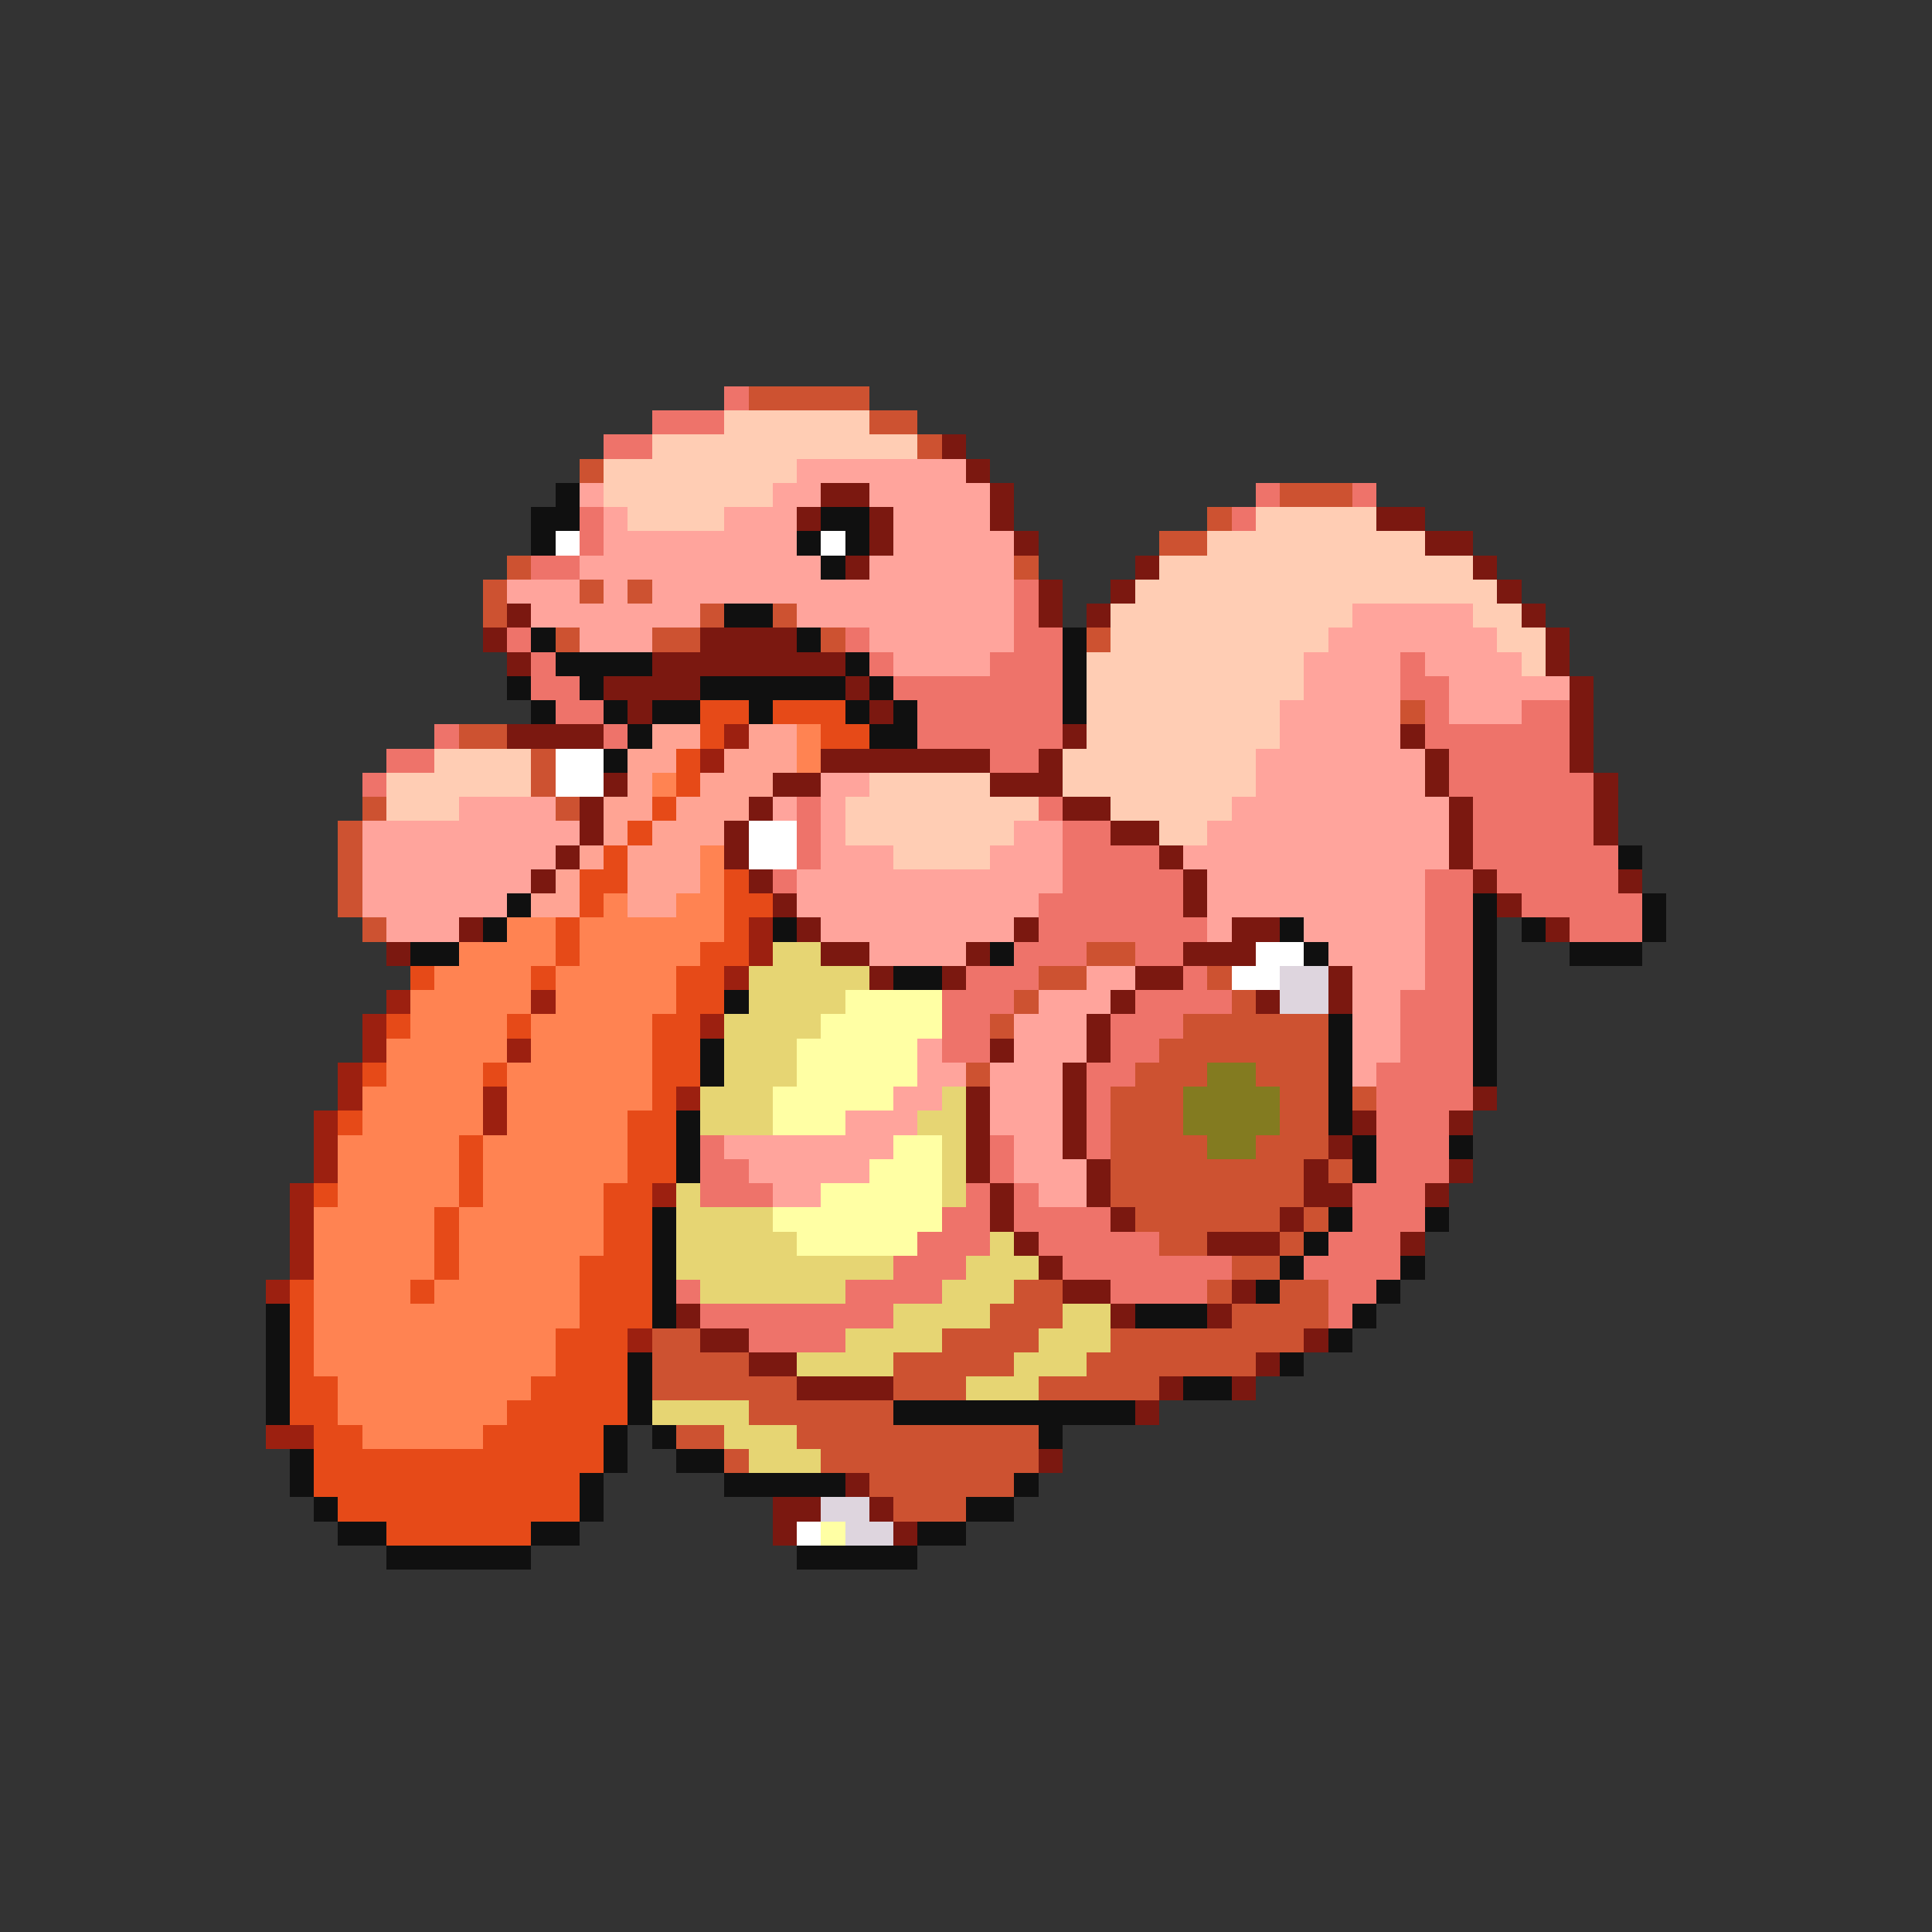 <svg xmlns="http://www.w3.org/2000/svg" viewBox="0 -0.5 80 80" shape-rendering="crispEdges">
<rect x="0" y="-0.5" width="80" height="80" fill="#333333" stroke="none"/>
<path stroke="#ee736a" d="M30 16h1M27 17h3M25 18h2M52 20h1M56 20h1M24 21h1M51 21h1M24 22h1M22 23h2M42 24h1M42 25h1M21 26h1M35 26h1M42 26h2M22 27h1M36 27h1M41 27h3M58 27h1M22 28h2M37 28h7M58 28h2M23 29h2M38 29h6M59 29h1M63 29h2M18 30h1M25 30h1M38 30h6M59 30h6M16 31h2M41 31h2M60 31h5M15 32h1M60 32h6M33 33h1M43 33h1M61 33h5M33 34h1M44 34h2M61 34h5M33 35h1M44 35h4M61 35h6M32 36h1M44 36h5M59 36h2M62 36h5M43 37h6M59 37h2M63 37h5M43 38h7M59 38h2M65 38h3M42 39h3M47 39h2M59 39h2M40 40h3M49 40h1M59 40h2M39 41h3M47 41h4M58 41h3M39 42h2M46 42h3M58 42h3M39 43h2M46 43h2M58 43h3M45 44h2M57 44h4M45 45h1M57 45h4M45 46h1M57 46h3M29 47h1M41 47h1M45 47h1M57 47h3M29 48h2M41 48h1M57 48h3M29 49h3M40 49h1M42 49h1M56 49h3M39 50h2M42 50h4M56 50h3M38 51h3M43 51h5M55 51h3M37 52h3M44 52h7M54 52h4M28 53h1M35 53h4M46 53h4M55 53h2M29 54h8M55 54h1M31 55h4" />
<path stroke="#cd5231" d="M31 16h5M36 17h2M38 18h1M24 19h1M53 20h3M50 21h1M48 22h2M21 23h1M42 23h1M20 24h1M24 24h1M26 24h1M20 25h1M29 25h1M32 25h1M23 26h1M27 26h2M34 26h1M45 26h1M58 29h1M19 30h2M22 31h1M22 32h1M15 33h1M23 33h1M14 34h1M14 35h1M14 36h1M14 37h1M15 38h1M45 39h2M43 40h2M50 40h1M42 41h1M51 41h1M41 42h1M49 42h6M48 43h7M40 44h1M47 44h3M52 44h3M46 45h3M53 45h2M56 45h1M46 46h3M53 46h2M46 47h4M52 47h3M46 48h8M55 48h1M46 49h8M47 50h6M54 50h1M48 51h2M53 51h1M51 52h2M42 53h2M50 53h1M53 53h2M41 54h3M51 54h4M27 55h2M39 55h4M46 55h8M27 56h4M37 56h5M45 56h7M27 57h6M37 57h3M43 57h5M31 58h6M28 59h2M33 59h10M30 60h1M34 60h9M36 61h6M37 62h3" />
<path stroke="#ffcdb4" d="M30 17h6M27 18h11M25 19h8M25 20h7M26 21h4M52 21h5M50 22h9M48 23h13M47 24h15M46 25h10M61 25h2M46 26h9M62 26h2M45 27h9M63 27h1M45 28h9M45 29h8M45 30h8M18 31h4M44 31h8M16 32h6M36 32h5M44 32h8M16 33h3M35 33h8M46 33h5M35 34h7M48 34h2M37 35h4" />
<path stroke="#7b1810" d="M39 18h1M40 19h1M34 20h2M41 20h1M33 21h1M36 21h1M41 21h1M57 21h2M36 22h1M42 22h1M59 22h2M35 23h1M47 23h1M61 23h1M43 24h1M46 24h1M62 24h1M21 25h1M43 25h1M45 25h1M63 25h1M20 26h1M29 26h4M64 26h1M21 27h1M27 27h8M64 27h1M25 28h4M35 28h1M65 28h1M26 29h1M36 29h1M65 29h1M21 30h4M44 30h1M58 30h1M65 30h1M34 31h7M43 31h1M59 31h1M65 31h1M25 32h1M32 32h2M41 32h3M59 32h1M66 32h1M24 33h1M31 33h1M44 33h2M60 33h1M66 33h1M24 34h1M30 34h1M46 34h2M60 34h1M66 34h1M23 35h1M30 35h1M48 35h1M60 35h1M22 36h1M31 36h1M49 36h1M61 36h1M67 36h1M32 37h1M49 37h1M62 37h1M19 38h1M33 38h1M42 38h1M51 38h2M64 38h1M16 39h1M34 39h2M40 39h1M49 39h3M36 40h1M39 40h1M47 40h2M55 40h1M46 41h1M52 41h1M55 41h1M45 42h1M41 43h1M45 43h1M44 44h1M40 45h1M44 45h1M61 45h1M40 46h1M44 46h1M56 46h1M60 46h1M40 47h1M44 47h1M55 47h1M40 48h1M45 48h1M54 48h1M60 48h1M41 49h1M45 49h1M54 49h2M59 49h1M41 50h1M46 50h1M53 50h1M42 51h1M50 51h3M58 51h1M43 52h1M44 53h2M51 53h1M28 54h1M46 54h1M50 54h1M29 55h2M54 55h1M31 56h2M52 56h1M33 57h4M48 57h1M51 57h1M47 58h1M43 60h1M35 61h1M32 62h2M36 62h1M32 63h1M37 63h1" />
<path stroke="#ffa49c" d="M33 19h7M24 20h1M32 20h2M36 20h5M25 21h1M30 21h3M37 21h4M25 22h8M37 22h5M24 23h10M36 23h6M21 24h3M25 24h1M27 24h15M22 25h7M33 25h9M56 25h5M24 26h3M36 26h6M55 26h7M37 27h4M54 27h4M59 27h4M54 28h4M60 28h5M53 29h5M60 29h3M53 30h5M52 31h7M34 32h2M52 32h7M19 33h4M32 33h1M34 33h1M51 33h9M15 34h9M34 34h1M42 34h2M50 34h10M15 35h8M34 35h3M41 35h3M49 35h11M15 36h7M33 36h11M50 36h9M15 37h6M33 37h10M50 37h9M16 38h3M34 38h8M50 38h1M54 38h5M36 39h4M55 39h4M45 40h2M56 40h3M43 41h3M56 41h2M42 42h3M56 42h2M38 43h1M42 43h3M56 43h2M38 44h2M41 44h3M56 44h1M37 45h2M41 45h3M35 46h3M41 46h3M30 47h7M42 47h2M31 48h5M42 48h3M32 49h2M43 49h2" />
<path stroke="#101010" d="M23 20h1M22 21h2M34 21h2M22 22h1M33 22h1M35 22h1M34 23h1M30 25h2M22 26h1M33 26h1M44 26h1M23 27h4M35 27h1M44 27h1M21 28h1M24 28h1M29 28h6M36 28h1M44 28h1M22 29h1M25 29h1M27 29h2M31 29h1M35 29h1M37 29h1M44 29h1M26 30h1M36 30h2M25 31h1M67 35h1M21 37h1M61 37h1M68 37h1M20 38h1M32 38h1M53 38h1M61 38h1M63 38h1M68 38h1M17 39h2M41 39h1M54 39h1M61 39h1M65 39h3M37 40h2M61 40h1M30 41h1M61 41h1M55 42h1M61 42h1M29 43h1M55 43h1M61 43h1M29 44h1M55 44h1M61 44h1M55 45h1M28 46h1M55 46h1M28 47h1M56 47h1M60 47h1M28 48h1M56 48h1M27 50h1M55 50h1M59 50h1M27 51h1M54 51h1M27 52h1M53 52h1M58 52h1M27 53h1M52 53h1M57 53h1M11 54h1M27 54h1M47 54h3M56 54h1M11 55h1M55 55h1M11 56h1M26 56h1M53 56h1M11 57h1M26 57h1M49 57h2M11 58h1M26 58h1M37 58h10M25 59h1M27 59h1M43 59h1M12 60h1M25 60h1M28 60h2M12 61h1M24 61h1M30 61h5M42 61h1M13 62h1M24 62h1M40 62h2M14 63h2M22 63h2M38 63h2M16 64h6M33 64h5" />
<path stroke="#ffffff" d="M23 22h1M34 22h1M23 31h2M23 32h2M31 34h2M31 35h2M52 39h2M51 40h2M33 63h1" />
<path stroke="#e64a18" d="M29 29h2M32 29h3M29 30h1M34 30h2M28 31h1M28 32h1M27 33h1M26 34h1M25 35h1M24 36h2M30 36h1M24 37h1M30 37h2M23 38h1M30 38h1M23 39h1M29 39h2M17 40h1M22 40h1M28 40h2M28 41h2M16 42h1M21 42h1M27 42h2M27 43h2M15 44h1M20 44h1M27 44h2M27 45h1M14 46h1M26 46h2M19 47h1M26 47h2M19 48h1M26 48h2M13 49h1M19 49h1M25 49h2M18 50h1M25 50h2M18 51h1M25 51h2M18 52h1M24 52h3M12 53h1M17 53h1M24 53h3M12 54h1M24 54h3M12 55h1M23 55h3M12 56h1M23 56h3M12 57h2M22 57h4M12 58h2M21 58h5M13 59h2M20 59h5M13 60h12M13 61h11M14 62h10M16 63h6" />
<path stroke="#ffa494" d="M27 30h2M31 30h2M26 31h2M30 31h3M26 32h1M29 32h3M25 33h2M28 33h3M25 34h1M27 34h3M24 35h1M26 35h3M23 36h1M26 36h3M22 37h2M26 37h2" />
<path stroke="#9c2010" d="M30 30h1M29 31h1M31 38h1M31 39h1M30 40h1M16 41h1M22 41h1M15 42h1M29 42h1M15 43h1M21 43h1M14 44h1M14 45h1M20 45h1M28 45h1M13 46h1M20 46h1M13 47h1M13 48h1M12 49h1M27 49h1M12 50h1M12 51h1M12 52h1M11 53h1M26 55h1M11 59h2" />
<path stroke="#ff8352" d="M33 30h1M33 31h1M27 32h1M29 35h1M29 36h1M25 37h1M28 37h2M21 38h2M24 38h6M19 39h4M24 39h5M18 40h4M23 40h5M17 41h5M23 41h5M17 42h4M22 42h5M16 43h5M22 43h5M16 44h4M21 44h6M15 45h5M21 45h6M15 46h5M21 46h5M14 47h5M20 47h6M14 48h5M20 48h6M14 49h5M20 49h5M13 50h5M19 50h6M13 51h5M19 51h6M13 52h5M19 52h5M13 53h4M18 53h6M13 54h11M13 55h10M13 56h10M14 57h8M14 58h7M15 59h5" />
<path stroke="#e6d573" d="M32 39h2M31 40h5M31 41h4M30 42h4M30 43h3M30 44h3M29 45h3M39 45h1M29 46h3M38 46h2M39 47h1M39 48h1M28 49h1M39 49h1M28 50h4M28 51h5M41 51h1M28 52h9M40 52h3M29 53h6M39 53h3M37 54h4M44 54h2M35 55h4M43 55h3M33 56h4M42 56h3M40 57h3M27 58h4M30 59h3M31 60h3" />
<path stroke="#ded5de" d="M53 40h2M53 41h2M34 62h2M35 63h2" />
<path stroke="#ffffa4" d="M35 41h4M34 42h5M33 43h5M33 44h5M32 45h5M32 46h3M37 47h2M36 48h3M34 49h5M32 50h7M33 51h5M34 63h1" />
<path stroke="#837b20" d="M50 44h2M49 45h4M49 46h4M50 47h2" />
</svg>